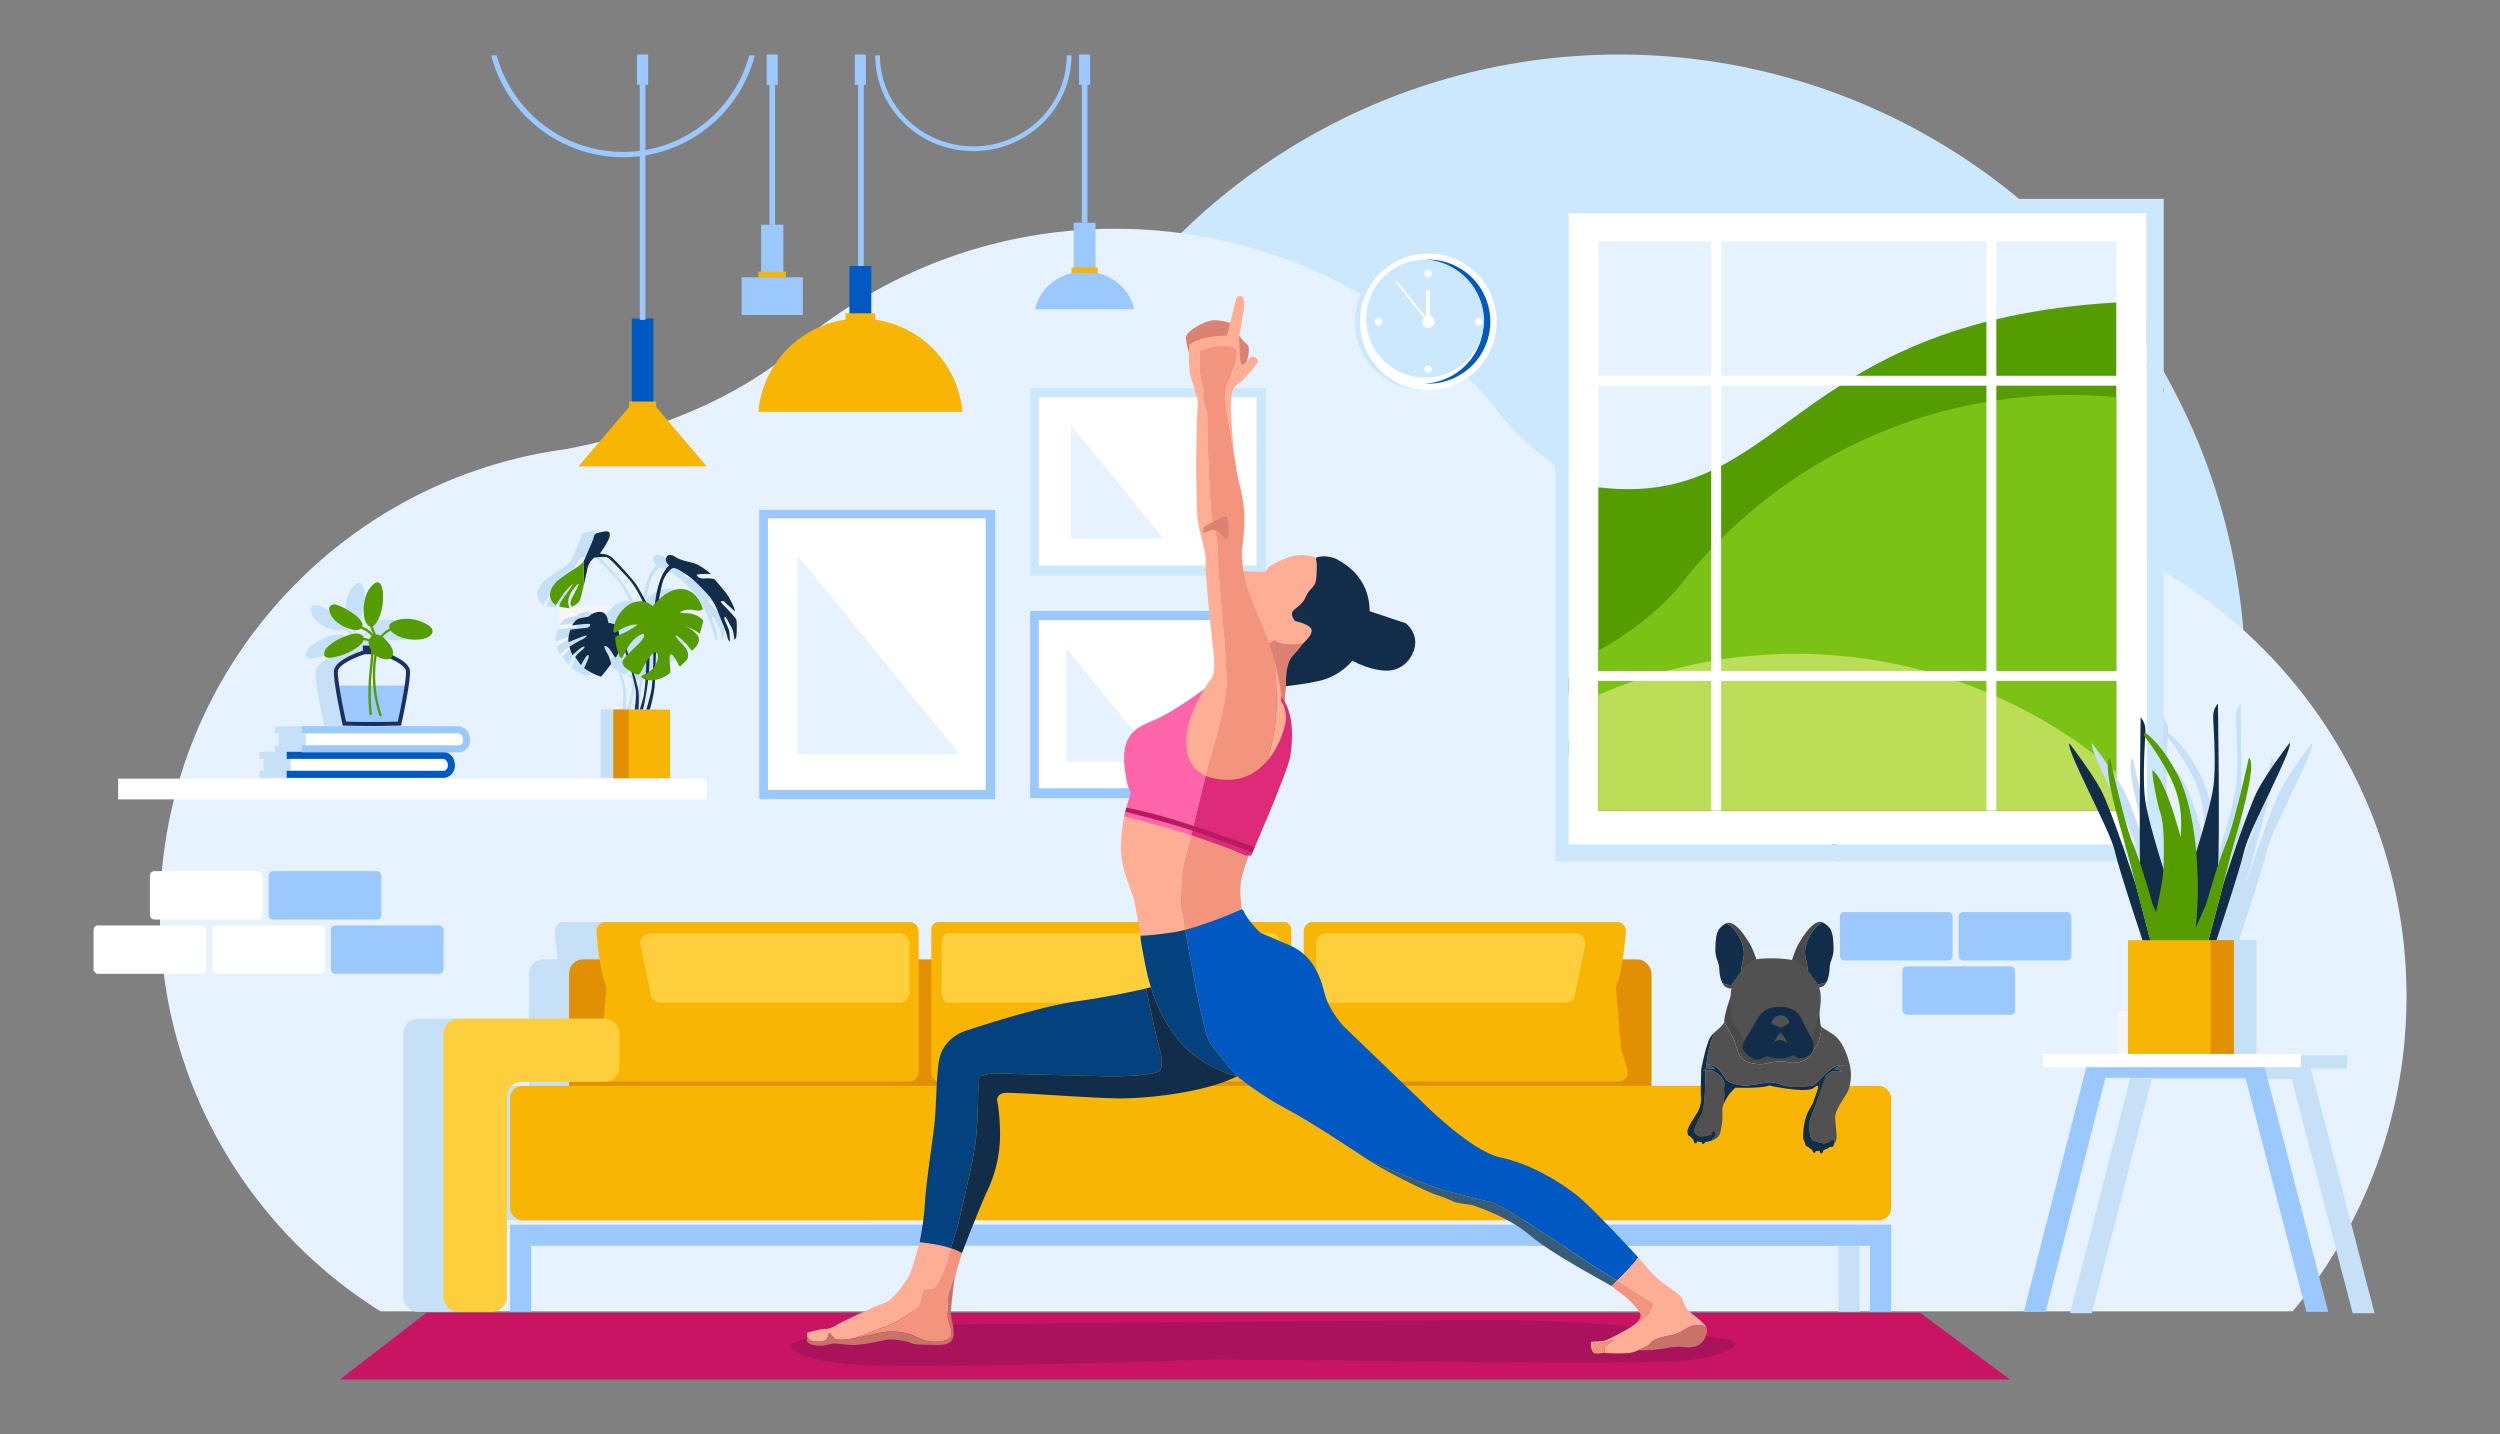 <svg id="Ñëîé_1" data-name="Ñëîé 1" xmlns="http://www.w3.org/2000/svg" width="3546" height="2034" viewBox="0 0 3546 2034">
  <rect x="0" y="0" width="3546" height="2034" fill="#808080" stroke="none"/>
  <defs>
    <style>
      .cls-1 {
        fill: #cce8fe;
      }

      .cls-2 {
        fill: #e6f2ff;
      }

      .cls-3 {
        fill: #34302f;
      }

      .cls-4 {
        fill: #667824;
      }

      .cls-5 {
        fill: #634e42;
      }

      .cls-6 {
        fill: #c6e1f7;
      }

      .cls-7 {
        fill: #fff;
      }

      .cls-8 {
        fill: #559c00;
      }

      .cls-9 {
        fill: #7bc116;
      }

      .cls-10 {
        fill: #bcdd57;
      }

      .cls-11 {
        fill: #9ac8ff;
      }

      .cls-12 {
        fill: #f8b504;
      }

      .cls-13 {
        fill: #0059c3;
      }

      .cls-14 {
        fill: #f6f6f6;
      }

      .cls-15 {
        fill: #e19003;
      }

      .cls-16 {
        fill: #fdcf3d;
      }

      .cls-17 {
        fill: #dadada;
      }

      .cls-18 {
        fill: #d99047;
      }

      .cls-19 {
        fill: #1c2f62;
      }

      .cls-20 {
        fill: #112d49;
      }

      .cls-21 {
        fill: #494949;
      }

      .cls-22 {
        fill: #515151;
      }

      .cls-23 {
        fill: #c91464;
      }

      .cls-24 {
        fill: #aa135b;
      }

      .cls-25 {
        fill: #dd8172;
      }

      .cls-26 {
        fill: #ffae96;
      }

      .cls-27 {
        fill: #ff65ab;
      }

      .cls-28 {
        fill: #f2947e;
      }

      .cls-29 {
        fill: #dd2b79;
      }

      .cls-30 {
        fill: #b71a5f;
      }

      .cls-31 {
        fill: #c97269;
      }

      .cls-32 {
        fill: #04427f;
      }

      .cls-33 {
        fill: #385c77;
      }
    </style>
  </defs>
  <circle class="cls-1" cx="2296.46" cy="965.77" r="888.44"/>
  <path class="cls-2" d="M2979.72,302.08H2229.17v1219a728.21,728.21,0,0,0,253.65,45.3c212.88,0,404.46-91.16,537.86-236.55V343.34Q3001,321.92,2979.72,302.08Z"/>
  <path class="cls-2" d="M3001.71,775.74v374H2257.23V691.16c-77.44-40.23-118-89.48-123.46-96.37-127.89-164.46-327.63-270.28-552.1-270.28-186.11,0-355.23,72.75-480.49,191.34a.1.1,0,0,1,0,0c-107.23,78.49-240,110.36-299.4,121.36q-15.79,2.13-31.37,5h0c-309.25,57-543.55,328-543.55,653.71,0,237.94,125,446.68,312.93,564.12h2712a696.17,696.17,0,0,0,161.59-447C3413.29,1129.5,3244.4,885.36,3001.71,775.74Z"/>
  <path class="cls-3" d="M2221.67,985.63l-11.5-9s.5-16.25,8.75-16.25,10.25,5,10.25,5v12.5Z"/>
  <path class="cls-4" d="M3059,442.72c-4.9-1.82-8.33,1.53-10.8,5.33a136.67,136.67,0,0,0-7.36,12.82,150,150,0,0,0-11,28.82c-1.13,4.21,3.71,8,7.29,6.14a4.21,4.21,0,0,0,4.16-1.67,134.19,134.19,0,0,0,16.51-24.88C3061.24,462.53,3070.4,446.94,3059,442.72Z"/>
  <path class="cls-4" d="M3030.82,458.7q.29-1.79.48-3.6c.49-4.61-5.91-6.64-8.85-3.66a48.5,48.5,0,0,0-4.13,4.78,18.15,18.15,0,0,0-3.65,5.55,40,40,0,0,0-4.74,13.43c-.7,4.55,1.8,9.36,6.93,9.36,4.54,0,8-3.83,10.36-7.28C3030,473.25,3033,464.3,3030.82,458.7Z"/>
  <path class="cls-4" d="M3042.38,550c-.92-2.92-3.52-4-6.38-3.62a8,8,0,0,0-4.42,2.45,8.54,8.54,0,0,0-2.09,4.19,7.34,7.34,0,0,0,.39,7.43c1.18,1.71,3.67,3.29,5.86,2.39a10.74,10.74,0,0,0,5.86-5A10.4,10.4,0,0,0,3042.38,550Z"/>
  <path class="cls-4" d="M3043.77,514.48A9.14,9.14,0,0,0,3033,510a9.46,9.46,0,0,0-6.72,11.45,9.92,9.92,0,0,0,12,6.73,5.32,5.32,0,0,0,1.58-.79,9,9,0,0,0,1.94-1.3A9.83,9.83,0,0,0,3043.77,514.48Z"/>
  <path class="cls-4" d="M3069.28,552.15a6.5,6.5,0,0,0-1.9-3.28,6.13,6.13,0,0,0-3.89-1.65,7.14,7.14,0,0,0-3.25.9,7.89,7.89,0,0,0-3,2.81,6.2,6.2,0,0,0-.34,6.29,6.88,6.88,0,0,0,3.92,3.14,6.35,6.35,0,0,0,2.08.3,5.69,5.69,0,0,0,2-.36,6.22,6.22,0,0,0,1.16-.46,6.29,6.29,0,0,0,2.85-3.27A7,7,0,0,0,3069.28,552.15Z"/>
  <path class="cls-4" d="M2252.89,1064.16a50.1,50.1,0,0,0-3.92-10.43c-1.44-2.87-3.13-6.24-6.58-7a4.73,4.73,0,0,0-4.93,2.11c-1.08,1.71-.71,3.85-.47,5.73a51.91,51.91,0,0,0,7.45,21,3.5,3.5,0,0,0,5,1.08,4.53,4.53,0,0,0,3.75-2.27C2255,1071.53,2253.64,1067.19,2252.89,1064.16Z"/>
  <path class="cls-4" d="M2239.88,1080.89a47.5,47.5,0,0,0-13.09-28.05c-1.75-1.8-5.52-1.12-6,1.58-.91,5.21.63,9.87,3.13,14.42,2.6,4.73,5.53,9.29,8.31,13.91a3.3,3.3,0,0,0,3.45,1.67,4.07,4.07,0,0,0,.61,0C2238.07,1084.47,2240.1,1082.82,2239.88,1080.89Z"/>
  <path class="cls-4" d="M2440.52,1127.85a3.66,3.66,0,0,0-3-2.57,3.58,3.58,0,0,0-3.48,1.58,8,8,0,0,0-3.53,4.35,5.48,5.48,0,0,0-.11,2.28,3.64,3.64,0,0,0,1.33,4.8,3.7,3.7,0,0,0,3.7,0,5.3,5.3,0,0,0,4.75-3A9.1,9.1,0,0,0,2440.52,1127.85Z"/>
  <path class="cls-5" d="M2609.68,1218.86c-.16-.67-.31-1.34-.46-2a2.34,2.34,0,0,0,0-.53,158.26,158.26,0,0,0-11.34-43.28c-.83-2-4.37-2.06-4.15.56a145,145,0,0,0,12.09,46.89C2606.83,1222.76,2610.18,1221.09,2609.68,1218.86Z"/>
  <polygon class="cls-6" points="2607.68 1737.1 2158.79 1737.1 2158.79 1767.02 2607.68 1767.02 2607.68 1860.5 2637.6 1860.5 2637.6 1767.02 2637.6 1737.1 2607.68 1737.1"/>
  <path class="cls-1" d="M2206.16,282.09v939.62H3069V282.09ZM3045,1197.71H2225.16V302.08H3045Z"/>
  <path class="cls-7" d="M2225.16,302.08v895.63H3045V302.08Zm776.55,847.63H2267.16V342.09h734.55Z"/>
  <path class="cls-8" d="M3001.71,429v720.67H2267.16V691.16C2531,723.22,2534,456.4,3001.71,429Z"/>
  <path class="cls-9" d="M3001.71,563.37v586.34H2267.16V922.66c72.33-39.38,110.33-85.52,115.59-92.17,127.89-164.46,327.63-270.28,552.1-270.28Q2968.68,560.21,3001.71,563.37Z"/>
  <path class="cls-10" d="M3001.71,1095.24v54.47H2267.16V985.77a699.73,699.73,0,0,1,734.55,109.47Z"/>
  <rect class="cls-7" x="2628.07" y="170.75" width="14.06" height="738.54" transform="translate(2095.07 3175.12) rotate(-90)"/>
  <rect class="cls-11" x="1079.61" y="318.77" width="31.5" height="70.5"/>
  <rect class="cls-12" x="1075.79" y="385.11" width="39.13" height="8.17"/>
  <rect class="cls-11" x="1051.98" y="393.27" width="86.75" height="53.5"/>
  <path class="cls-11" d="M1608.63,438.61c-6.34-30.47-35.35-53.5-70.21-53.5s-63.87,23-70.2,53.5Z"/>
  <rect class="cls-11" x="1522.92" y="315.94" width="31" height="68.33"/>
  <rect class="cls-13" x="1204.85" y="377.27" width="31" height="72.5"/>
  <path class="cls-12" d="M1365.12,584.11a145.35,145.35,0,0,0-289.53,0Z"/>
  <rect class="cls-13" x="896.15" y="451.77" width="30.67" height="121.33"/>
  <rect class="cls-12" x="892.3" y="569.56" width="38.38" height="7.63"/>
  <polygon class="cls-12" points="930.61 577.19 913.23 577.19 909.73 577.19 892.36 577.19 820.48 661.44 1002.48 661.44 930.61 577.19"/>
  <rect class="cls-12" x="1199.35" y="444.39" width="42" height="9.38"/>
  <rect class="cls-11" x="1087.48" y="77.36" width="15.75" height="43.08"/>
  <rect class="cls-11" x="1212.48" y="77.36" width="15.75" height="43.08"/>
  <rect class="cls-11" x="1530.55" y="77.36" width="15.75" height="43.08"/>
  <rect class="cls-11" x="903.61" y="77.36" width="15.75" height="43.08"/>
  <rect class="cls-11" x="907.48" y="120.43" width="8" height="333.34"/>
  <rect class="cls-11" x="1091.36" y="115.38" width="8" height="203.39"/>
  <rect class="cls-11" x="1217.14" y="115.38" width="8" height="261.89"/>
  <rect class="cls-11" x="1534.42" y="115.38" width="8" height="200.56"/>
  <path class="cls-11" d="M1513.06,78.44h0c0,71.22-59.43,129.16-132.47,129.16s-132.46-57.94-132.46-129.16h-6.78c0,74.95,62.47,135.93,139.24,135.93s139.24-61,139.24-135.93h-6.77Z"/>
  <path class="cls-11" d="M1062.77,78.44c-21.38,78.86-93.57,137-179.1,137S726,157.3,704.57,78.44H696.7a191.84,191.84,0,0,0,50.43,88,193.09,193.09,0,0,0,273.08,0,191.94,191.94,0,0,0,50.44-88Z"/>
  <rect class="cls-12" x="1519.83" y="379.39" width="37.19" height="7.79"/>
  <rect class="cls-11" x="469.37" y="1312.65" width="159.83" height="68.61" rx="6.08"/>
  <rect class="cls-14" x="793.43" y="859.85" width="159.83" height="68.61" rx="6.08"/>
  <rect class="cls-7" x="212.63" y="1235.65" width="159.83" height="68.61" rx="6.08"/>
  <rect class="cls-11" x="381.12" y="1235.65" width="159.83" height="68.61" rx="6.08"/>
  <rect class="cls-7" x="132.71" y="1312.65" width="159.83" height="68.61" rx="6.08"/>
  <rect class="cls-7" x="301.21" y="1312.65" width="159.83" height="68.61" rx="6.08"/>
  <rect class="cls-11" x="1076.91" y="723.22" width="334.6" height="410.2"/>
  <rect class="cls-7" x="1089.23" y="735.22" width="308.9" height="385.16"/>
  <polygon class="cls-2" points="1359.08 1067.33 1359.08 1069.24 1131.08 1069.24 1131.08 787.82 1359.08 1067.33"/>
  <rect class="cls-1" x="1461.11" y="550.72" width="334.6" height="265.6"/>
  <rect class="cls-7" x="1473.43" y="563.71" width="308.9" height="238.44" transform="translate(3255.76 1365.86) rotate(180)"/>
  <polygon class="cls-2" points="1519.08 764.02 1519.08 603.01 1650.42 764.02 1519.08 764.02"/>
  <rect class="cls-11" x="1461.11" y="866.59" width="334.6" height="265.6"/>
  <rect class="cls-7" x="1473.43" y="879.58" width="308.9" height="238.44"/>
  <polygon class="cls-2" points="1512.47 1079.91 1512.47 919.78 1643.08 1079.91 1512.47 1079.91"/>
  <rect class="cls-14" x="3004.43" y="1433.66" width="159.83" height="68.61" rx="6.08"/>
  <rect class="cls-11" x="2609.73" y="1293.71" width="159.83" height="68.61" rx="6.08"/>
  <rect class="cls-11" x="2778.22" y="1293.71" width="159.83" height="68.61" rx="6.08"/>
  <rect class="cls-11" x="2698.31" y="1370.71" width="159.83" height="68.61" rx="6.08"/>
  <polygon class="cls-6" points="3277.68 1515.65 3329.2 1515.65 3329.2 1496.78 2963.17 1496.78 2963.17 1515.65 3024.85 1515.65 2936.22 1862.68 2967.18 1862.68 3051.98 1530.65 3250.54 1530.65 3337.05 1862.68 3368.06 1862.68 3277.68 1515.65"/>
  <path class="cls-6" d="M821.16,1466.06a21.24,21.24,0,0,0-21.25-21.24H593.11a21.24,21.24,0,0,0-21.24,21.24V1839.5a21.24,21.24,0,0,0,21.24,21.24h47.26a21.24,21.24,0,0,0,21.24-21.24V1555.81a21.25,21.25,0,0,1,21.25-21.25h117a21.24,21.24,0,0,0,21.25-21.24Z"/>
  <polygon class="cls-11" points="2901.56 1860.74 2986.36 1528.71 3184.92 1528.71 3271.43 1860.74 3302.44 1860.74 3208.16 1498.71 2963.06 1498.71 2870.6 1860.74 2901.56 1860.74"/>
  <rect class="cls-7" x="2897.55" y="1494.84" width="366.04" height="18.87"/>
  <path class="cls-6" d="M674.42,1540.18h76V1380.85a20.24,20.24,0,0,1,20.18-20.18h20.7c-2.17-14.05-3.62-28.34-4.5-38.52-.66-7.74,5-14.42,12.22-14.42h432.58c6.78,0,12.27,5.92,12.27,13.22v199.77c0,7.3-5.49,13.22-12.27,13.22h-203v6.24h198a17.17,17.17,0,0,1,17.12,17.12v156.45a17.17,17.17,0,0,1-17.12,17.12H674.42a17.17,17.17,0,0,1-17.12-17.12V1557.3A17.17,17.17,0,0,1,674.42,1540.18Z"/>
  <rect class="cls-15" x="807.06" y="1360.67" width="1535.5" height="347.14" rx="20.18"/>
  <path class="cls-12" d="M846,1322.8c1.75,20.23,5.71,55.75,13,74.32a14.53,14.53,0,0,1,.9,6.51l-7.23,83.22a14.6,14.6,0,0,1-.6,3.08l-8,25.86c-2.76,8.93,3.41,18.15,12.14,18.15h434c7.07,0,12.8-6.17,12.8-13.79V1321.52c0-7.62-5.73-13.79-12.8-13.79H858.75C851.21,1307.73,845.3,1314.71,846,1322.8Z"/>
  <path class="cls-12" d="M2306.18,1322.15c-1.73,20.12-5.7,56.24-13.08,75a14.31,14.31,0,0,0-.89,6.46l7.23,83.31a13.88,13.88,0,0,0,.58,2.95l8.25,26.68c2.65,8.56-3.27,17.4-11.64,17.4H1861.38c-6.78,0-12.27-5.92-12.27-13.22V1321c0-7.3,5.49-13.22,12.27-13.22H2294C2301.18,1307.73,2306.84,1314.41,2306.18,1322.15Z"/>
  <rect class="cls-12" x="1320.97" y="1307.73" width="510.61" height="226.22" rx="10"/>
  <polygon class="cls-11" points="2652.43 1737.1 753.43 1737.1 723.52 1737.1 723.52 1767.02 723.52 1860.5 753.43 1860.5 753.43 1767.02 2652.43 1767.02 2652.43 1860.5 2682.35 1860.5 2682.35 1767.02 2682.35 1737.1 2652.43 1737.1"/>
  <rect class="cls-12" x="723.52" y="1540.18" width="1958.83" height="190.7" rx="17.12"/>
  <path class="cls-16" d="M878.49,1466.06a21.24,21.24,0,0,0-21.24-21.24H650.45a21.24,21.24,0,0,0-21.25,21.24V1839.5a21.24,21.24,0,0,0,21.25,21.24H697.7A21.24,21.24,0,0,0,719,1839.5V1555.81a21.24,21.24,0,0,1,21.24-21.25H857.25a21.24,21.24,0,0,0,21.24-21.24Z"/>
  <path class="cls-16" d="M1275.45,1422.31H937a14.54,14.54,0,0,1-14.55-14.54l-14.54-69.44a14.54,14.54,0,0,1,14.54-14.54h353a14.54,14.54,0,0,1,14.55,14.54v69.44A14.54,14.54,0,0,1,1275.45,1422.31Z"/>
  <rect class="cls-16" x="1335.42" y="1323.79" width="479.98" height="98.52" rx="11.67"/>
  <path class="cls-16" d="M1881.47,1422.31h338.42a14.54,14.54,0,0,0,14.55-14.54l14.54-69.44a14.54,14.54,0,0,0-14.54-14.54h-353a14.54,14.54,0,0,0-14.55,14.54v69.44A14.54,14.54,0,0,0,1881.47,1422.31Z"/>
  <path class="cls-6" d="M613.77,1030.25l-.46-.09H389.68v10h5.63v17h-5.63v9.18H368.19v10h5.63v17h-5.63v10H591.58l.24,0c5.19-.5,15-4.89,15-18,0-10.87-6.89-16.23-12-18.18h18.3l.23,0c5.19-.5,15-4.89,15-18C628.31,1036.4,618.8,1031.21,613.77,1030.25Z"/>
  <path class="cls-17" d="M1865.7,1487.51c-.38,7.3-1.15,12-1.15,12Z"/>
  <path class="cls-18" d="M3076,1326.5a26.85,26.85,0,0,1,3.12,5.19,43.8,43.8,0,0,0-3.83-6C3075.54,1326,3075.78,1326.22,3076,1326.5Z"/>
  <path class="cls-7" d="M3074.08,1324.34v0a11.76,11.76,0,0,1,1.18,1.29C3074.87,1325.18,3074.49,1324.76,3074.08,1324.34Z"/>
  <rect class="cls-7" x="2427.2" y="342.07" width="14.06" height="807.62"/>
  <rect class="cls-7" x="2817.53" y="342.07" width="14.06" height="807.62"/>
  <rect class="cls-7" x="2628.07" y="589.47" width="14.06" height="738.54" transform="translate(1676.36 3593.84) rotate(-90)"/>
  <path class="cls-6" d="M3031.47,1206.38c5.12,22.67,28.55,94.12,39.54,127.23H3050.4v161.17h150.25V1333.61h-24.84c10.9-32.84,34.59-105,39.74-127.84,6.74-29.85,68.87-141.58,64.29-152.17,0,0-30.58,39.49-45,66.45s-49.14,133.88-49.14,133.88h0c3.6-13.81,6.73-26,8.68-33.75,7.71-30.79,41.53-136.74,27.51-145.4,0,0-19.8,91.48-32.32,121.39-3.66,8.74-7.58,19.73-11.3,30.9,2.54-43.37-.2-229.11-.2-229.11a27.26,27.26,0,0,0-6.74,18.3c0,11.56,4.81,69.35,0,101.13-3.59,23.65-17.3,69.24-24.08,91-3.86-43.19-13-86.35-29.74-115.8-11.1-19.5-23.16-38-40.52-51.77a2.65,2.65,0,0,0-1.93-.61c.08-1.9.12-3.45.12-4.56a27.29,27.29,0,0,0-6.74-18.3s-2.09,141.72-.93,206.49c-3.33-9.84-6.78-19.35-10-27.09-12.52-29.92-32.32-121.4-32.32-121.4-14,8.67,19.8,114.62,27.51,145.41,1.94,7.78,5.08,19.94,8.68,33.75h0s-34.69-106.91-49.14-133.88-45-66.46-45-66.46C2962.6,1064.8,3024.73,1176.52,3031.47,1206.38Zm94.44-40.47c.07,7.22-.27,14.41-.85,21.58-.2-.79-20.51-80.94-39.52-94.86-2.12-1.56,4,39.36,10.76,59.88s4.81,59.24,4.81,73.59c0,2.08-.1,4.4-.28,6.82-5.94-18.85-21.78-70.41-25.67-96.09-4-26.13-1.41-69.82-.38-91a338.94,338.94,0,0,1,34.82,54.78C3120,1121.29,3125.69,1142.74,3125.91,1165.91Z"/>
  <path class="cls-6" d="M581.31,887.68c-13.08-8.12-30.35-11.77-45.16-6.66-4,1.37-10.94,4-10,9.5a7.11,7.11,0,0,0,.65,2c-5.07,2.06-9.17,6-13.11,10.08a14.89,14.89,0,0,0-5.56-1.65,8.47,8.47,0,0,0-1.12,0c-1.43-3.9-3.35-7.66-4.74-11.61a9.61,9.61,0,0,0,3.95-3.09C515.08,875,518.14,855.88,517,842c-.35-4.35-1.56-12.51-6-14.75a3.92,3.92,0,0,0-4.19.45,1.8,1.8,0,0,0-1.37.38c-12.49,9.81-16.35,26-15.64,41.24.28,6.12,1.35,13.92,6,18.43a6.74,6.74,0,0,0,3,1.77c1.3,3.83,3.18,7.48,4.63,11.24a41.82,41.82,0,0,0-4.87-4.72,42.61,42.61,0,0,0-6.07-4.16c-1.36-.77-3.17-1.36-4.77-2.11a7,7,0,0,0-.27-5.3c-2.44-5.6-8.44-10.23-13.24-13.72A95.21,95.21,0,0,0,454.46,860c-3.81-1.58-9-3.07-12.14.65a5.81,5.81,0,0,0-1,1.61,1.54,1.54,0,0,0-.61,1.31c.15,13.08,12.87,22.88,24,27.48,5.2,2.15,13,4.94,18.59,2.85a8.37,8.37,0,0,0,2.31-1.31c2.79,1.56,6,2.59,8.64,4.43a38,38,0,0,1,6.92,6.35,9.25,9.25,0,0,0-3.64,4.39,16.49,16.49,0,0,0-7.69-1.88c-.55-3-3.33-5.27-6.66-5.9-7-1.33-15.92,2-22.3,4.6a72.28,72.28,0,0,0-20,12.14c-3.19,2.73-7.18,6.35-6.74,10.5a4.49,4.49,0,0,0,.86,4.81c3.62,4.05,13.22,1,17.63,0a74.88,74.88,0,0,0,23-9.45c5-3.1,11.8-7.46,13.88-13.29a13.91,13.91,0,0,1,7.33,1.79,16.59,16.59,0,0,0,.84,5.59l0,0h-9.14v7.08c-7.13,2.38-39.14,13.81-40.91,28-1.76,14,11.48,73.66,12,76.19l.48,2.18,2.23.06c.26,0,26.35.7,39.08.52,1.43,0,3,0,4.74,0,13.57,0,34.18-.55,34.41-.55l2.22-.06.49-2.18c.56-2.53,13.8-62.15,12-76.19-1.08-8.63-13.31-16.23-24.35-21.41a11.07,11.07,0,0,0,.42-2.15c.64-6-3.13-11.4-6.77-15.79a47.74,47.74,0,0,0-8-8.1c3.45-3.63,7.13-7.07,11.61-8.8a1.63,1.63,0,0,0,.51.89c10.76,10.06,26.75,13.15,41.07,11.49,5.63-.65,13.87-2.61,16.79-8.23C589.23,894.59,585.54,890.31,581.31,887.68Z"/>
  <circle class="cls-1" cx="2018.89" cy="456.4" r="96.93" transform="translate(268.6 1561.25) rotate(-45)"/>
  <circle class="cls-7" cx="2025.89" cy="456.4" r="96.93"/>
  <path class="cls-13" d="M2113.86,456.16a88,88,0,0,1-88,88c-1.47,0-2.94,0-4.4-.11a88,88,0,0,0,0-175.71c1.46-.07,2.93-.11,4.4-.11A88,88,0,0,1,2113.86,456.16Z"/>
  <path class="cls-1" d="M2105.05,456.16a83.67,83.67,0,1,1-83.56-87.85A88,88,0,0,1,2105.05,456.16Z"/>
  <path class="cls-7" d="M2031.18,388a5.29,5.29,0,1,1-5.29-5.29A5.28,5.28,0,0,1,2031.18,388Z"/>
  <circle class="cls-7" cx="2025.89" cy="456.4" r="8.81"/>
  <path class="cls-7" d="M1960.51,456.4a5.29,5.29,0,1,1-5.29-5.29A5.28,5.28,0,0,1,1960.51,456.4Z"/>
  <path class="cls-7" d="M2102.51,456.17a5.29,5.29,0,1,1-5.29-5.29A5.28,5.28,0,0,1,2102.51,456.17Z"/>
  <path class="cls-7" d="M2031.18,523.61a5.29,5.29,0,1,1-5.29-5.28A5.29,5.29,0,0,1,2031.18,523.61Z"/>
  <rect class="cls-7" x="2022.89" y="411.81" width="5.29" height="39.3"/>
  <rect class="cls-7" x="2002.45" y="391.06" width="2.64" height="74.92" transform="translate(170.64 1344.14) rotate(-38.61)"/>
  <path class="cls-2" d="M576.87,972.57H478.21c-1.39-9.39-2.21-17.43-1.7-21.42,1.71-13.71,40-26,40-26h22.1s38.27,12.28,40,26C579.07,955.14,578.26,963.18,576.87,972.57Z"/>
  <path class="cls-11" d="M576.87,972.57c-3.4,22.89-10.29,53.8-10.29,53.8s-26.15.71-39,.53c-12.89.18-39-.53-39-.53s-6.89-30.91-10.29-53.8Z"/>
  <path class="cls-19" d="M581.41,950.8c-1.89-15.08-37.85-27-41.95-28.36l-.42-.13H527.76l-4-6.61h-9.13v7.08c-7.13,2.38-39.14,13.81-40.92,28-1.75,14,11.48,73.66,12,76.19l.49,2.18,2.23.06c.26,0,26.35.7,39.07.52,1.43,0,3,0,4.74,0,13.58,0,34.18-.55,34.41-.55l2.23-.06.49-2.18C569.93,1024.46,583.16,964.84,581.41,950.8Zm-17.14,72.77c-6.6.17-26.21.62-36.77.47-10.5.15-30.1-.3-36.69-.47-4.78-21.73-12.73-62-11.47-72.06,1.07-8.58,23.45-18.88,37.6-23.49h21.2c14.15,4.61,36.53,14.91,37.6,23.49C577,961.61,569.05,1001.84,564.27,1023.57Z"/>
  <path class="cls-8" d="M607.39,886.68c-13.08-8.12-30.35-11.77-45.16-6.66-4,1.37-11,4-10,9.5a7.46,7.46,0,0,0,.65,2c-5.07,2.06-9.17,6-13.1,10.08a14.94,14.94,0,0,0-5.56-1.65,8.62,8.62,0,0,0-1.13,0c-1.42-3.9-3.35-7.66-4.73-11.61a9.58,9.58,0,0,0,3.94-3.09c8.87-11.2,11.93-30.29,10.82-44.19-.34-4.35-1.55-12.51-6-14.75a3.94,3.94,0,0,0-4.2.45,1.78,1.78,0,0,0-1.36.38c-12.49,9.81-16.35,26-15.65,41.24.29,6.12,1.36,13.92,6,18.43a6.8,6.8,0,0,0,3,1.77c1.3,3.83,3.19,7.48,4.64,11.24A42.63,42.63,0,0,0,524.6,895a42.15,42.15,0,0,0-6.08-4.16c-1.36-.77-3.17-1.36-4.77-2.11a7,7,0,0,0-.26-5.3c-2.45-5.6-8.44-10.23-13.24-13.72A95.29,95.29,0,0,0,480.53,859c-3.8-1.58-9-3.07-12.14.65a6.06,6.06,0,0,0-1,1.61,1.55,1.55,0,0,0-.6,1.31c.15,13.08,12.86,22.88,23.95,27.48,5.21,2.15,13,4.94,18.6,2.85a8.37,8.37,0,0,0,2.31-1.31c2.78,1.56,6,2.59,8.63,4.43a37.66,37.66,0,0,1,6.92,6.35,9.31,9.31,0,0,0-3.64,4.39,16.61,16.61,0,0,0-7.69-1.88c-.55-3-3.33-5.27-6.66-5.9-7-1.33-15.91,2-22.29,4.6a72.48,72.48,0,0,0-20.05,12.14c-3.19,2.73-7.18,6.35-6.73,10.5a4.47,4.47,0,0,0,.85,4.81c3.62,4.05,13.23,1,17.64,0a75.08,75.08,0,0,0,23-9.45c5-3.1,11.79-7.46,13.87-13.29a13.89,13.89,0,0,1,7.33,1.79c-.16,3.77,1.41,8,3.62,11.7-.22,14.42-2.49,28.7-3.41,43.09a288.45,288.45,0,0,0,1,47.93c.22,2.17,3.65,2.19,3.43,0a289.54,289.54,0,0,1-1-47.93c.83-12.85,2.73-25.62,3.29-38.48.47.55.94,1.06,1.41,1.55a184.53,184.53,0,0,0,6.72,86.71,1.72,1.72,0,0,0,3.36-.45l0-1.13a1.51,1.51,0,0,0-.73-1.4,180.92,180.92,0,0,1-6.34-81.18c7.42,5,21.94,8.6,23.21-3.31.64-6-3.13-11.4-6.77-15.79a48.11,48.11,0,0,0-8-8.1c3.45-3.63,7.12-7.07,11.61-8.8a1.52,1.52,0,0,0,.51.89c10.75,10.06,26.75,13.15,41.07,11.49,5.62-.65,13.86-2.61,16.79-8.23C615.31,893.59,611.62,889.31,607.39,886.68Z"/>
  <rect class="cls-7" x="167.57" y="1104.38" width="834.91" height="29.43"/>
  <path class="cls-6" d="M1026.13,877.55c-1.66-3.09-19.33-21.57-21-23.24s2-4,4.93-1,14.43,13.3,14.43,13.3c0-3.71-4.67-13.3-8.67-20.3s-20.67-25.66-20.67-25.66-8.33-1.34-14.33-.67-9-2.33-10.33-4.67,19.78-1.66,19.78-1.66-13.78-13-26.12-16-18-4.34-24.33-8.34-11-3.66-13,1.67,4.33,10.33,4.33,10.33c-13.86,13.1-18.63,41.22-20.09,54.21-1.16,1.23-2.3,2.47-3.42,3.7a22.71,22.71,0,0,0-9.08-5.59c-3.85-7.6-11-20.66-14.4-25.65-4.34-6.33-27.34-31.66-34-37.66s-17.34-5.41-17.34-5.41,12.67-17.26,14-24.93-3.33-8-14-5.33-6.66,4-10.66,13c-3.16,7.11-7.15,16.92-10,23.3-.75,1.68-1.42,3.13-2,4.21,0,0,0,0,0,0-2.67,5.22-16.67,13.12-27.67,20.78s-17.67,13.34-20,24.34,8,17.66,8,17.66,4.67-7,8.33-13,16.34-19.33,15.67-17-6,10-10.67,16-10.66,15.34-7.33,16.16,13.33,2.18,13.33,2.18l-1.34-5c-1.35-5,0-9.67,2.79-15.67s10.89-15,11.55-14-4.33,10.33-9.33,19.67,0,12.82,0,12.82,8.67-4.16,11-9.16c1.22-2.62,3.63-12.64,5.92-22.85,2.09-9.28,4.09-18.73,5-22.88,1.9-8.73,9.61-14.93,9.61-14.93s11.81-1.34,16.81-.67,17,15,30.34,29c9.39,9.86,17.58,25.5,21.6,33.9a30.4,30.4,0,0,0-20,4.8A50,50,0,0,0,853.61,885c-3.83-1.22-8.91-2.31-8.91-2.31s-.23-10.34-6.57-14-18,1.35-19.33,4-13,2.47-17.33,4.89-8,9.1-8,9.1S818.36,883,819.08,885s-1.28,4.67-5.28,5-22.67,2.67-22.67,2.67-3.69,9.33-2.68,17.66c0,0,22-9.33,25-9.33s-5.67,6.12-6.67,6.06-17,9.61-17,9.61,2,8.66,4.33,12c0,0,12.18-12,16.26-12s-7.59,9-7.59,9l-5,5.66L806.13,943s7.71-15.33,10.36-14.33-3.69,13.33-4,14.33a41.18,41.18,0,0,1-2.08,4s12,8.89,24.21,12.28c0,0,9.53-11.28,14.2-18a41.64,41.64,0,0,0-4.1-12.66c-3.23-6-8.23-14.34-3.23-12.67s10.72,12.67,10.72,12.67l3.22,4,3.69-6.8c.72,1.95,1.52,3.88,2.42,5.79a2,2,0,0,0,3.45,0c1.28-2.54,2.56-5.1,3.91-7.63l1.87,5.62c-1.48,1.67-2.92,3.36-4.25,5.11-5.24,6.86,3.88,13.69,11.29,17.83,2.64,9.72,6.1,23.48,6.23,29.44.23,9.69-1.55,24-1.55,24H852.19v97.26h80.28V1006H903.8s5.33-19,6.67-31.67c.2-1.95.43-5.66.65-10.54,7.52-1.28,15-4.65,19.46-8.41,1.66-1.41,2.47-2.49,2.37-4.75-.2-4.56-1.21-9-1.11-13.6,0-1.54-.23-7.84.82-8.78,2.27-2,4.45,1.69,5.44,3.07A76.53,76.53,0,0,1,945,943.38c.71,1.51,2.65,1.08,3.46,0,2.7-3.59,7-5.68,8.69-10a14.71,14.71,0,0,0-.49-10.87c-3.62-8.74-13.45-13.19-16.76-21.9,4.38,1,8.44,5.35,11.44,8.17a85.57,85.57,0,0,1,10.44,11.9,2,2,0,0,0,3.14.4c6.58-5.8,12.09-13.67,5.49-21.69a39.87,39.87,0,0,0-12.19-9.54,40.83,40.83,0,0,0-6.63-2.4A56.68,56.68,0,0,1,971,895.8a41.27,41.27,0,0,0,3.79,2.48c1.47-5.91,3.48-11.68,4.5-17.65l-.09-1.2a26.57,26.57,0,0,0-6.67-5.7,32.3,32.3,0,0,0-12.42-4.13c-4.57-.59-9.3-.11-13.64-1.58,4.94-3.8,11.29-4.28,17.55-3.5,4.84.6,9.2,2.07,13.83-.06a2,2,0,0,0,.92-2.26c-5-14.13-14.43-27.4-30.88-27.27-12.46.1-22.51,6.77-31.22,15,1.69-9.42,3.75-19.46,5.12-24.24,2.67-9.34,9.33-17.34,13.33-19.92s12,3.25,22.34,9.92,28.66,26.66,32.78,32.17A89.13,89.13,0,0,1,1000.8,868c1.67,5,11.33,26.67,12.78,34s3.72,7,3.72,7,.17-10.71-1.5-16.37S1007.47,876,1010,875s4.76,6.67,9.09,13.52,4.34,18.54,4.34,18.54a12.91,12.91,0,0,0,2.66-3.21C1027.13,902,1027.8,880.65,1026.13,877.55ZM908.84,926c0,1.61,0,3,0,4,0,4.48-.14,10.78-.4,17.45a32.15,32.15,0,0,1-5.87,5.09c.54-7,.83-14,.69-20.85.31-.39.6-.78.92-1.16A27.67,27.67,0,0,1,908.84,926Zm-48.43-25.75c-.32-1.86-.74-4.16-1.15-6.33A62.87,62.87,0,0,1,871,888.24c4.39-1.56,10.49-3.82,15.41-2.71A123.46,123.46,0,0,1,860.41,900.23Zm10.51,20.1a68.85,68.85,0,0,1,6.8-10,44.24,44.24,0,0,1,7.66-7.32,32.36,32.36,0,0,1,4.69-2.9c2.1-1.06,5.55-3.37,5.61.65,0,3.17-3.61,7.38-5.53,9.58a107.88,107.88,0,0,1-7.87,7.7c-3.13,2.94-6.31,6-9.32,9.15ZM887.8,1006s1-16.67,0-25.67c-.73-6.55-4.64-19.46-6.71-26,1,.49,1.87.91,2.6,1.24,5,2.31,6.51-1.07,8.78-5.26,2.12-3.91,4-8,6.24-11.84-.1,3.81-.29,9.89-.64,16.67a41.68,41.68,0,0,1-4.73,2c-1.28.46-2.13,2.3-.88,3.34a15.26,15.26,0,0,0,5.13,2.77c-.7,10.51-1.79,21.23-3.46,27.07-4,14-4.66,15.67-4.66,15.67Zm18.33-28.76c-1.66,10.24-7.33,28.76-7.33,28.76h-4.67a369.33,369.33,0,0,0,7.28-41.89,30.67,30.67,0,0,0,6.08.13C907.11,969.42,906.65,974,906.13,977.22Zm7.09-37.54a23.6,23.6,0,0,1-1.28,2.74c.19-5.63.37-11.59.54-17.59a3.21,3.21,0,0,1,2.13,2.29C916,930.76,914.57,936.23,913.22,939.68Z"/>
  <path class="cls-20" d="M918.74,858.86h-4.41s-10.92-25.67-24.25-39.67-25.34-28.33-30.34-29-16.81.67-16.81.67-7.71,6.2-9.61,14.93c-.9,4.15-2.9,13.6-5,22.88-.48-10-.4-23.13-.23-33,.56-1.08,1.23-2.53,2-4.21,2.85-6.38,6.84-16.19,10-23.3,4-9,0-10.33,10.66-13s15.34-2.33,14,5.33-14,24.93-14,24.93,10.67-.59,17.34,5.41,29.66,31.33,34,37.66S916.74,854.19,918.74,858.86Z"/>
  <path class="cls-8" d="M828.33,828.67c-2.29,10.21-4.7,20.23-5.92,22.85-2.33,5-11,9.16-11,9.16s-5-3.49,0-12.82,10-18.67,9.33-19.67-8.77,8-11.55,14-4.14,10.67-2.79,15.67l1.34,5s-10-1.35-13.33-2.18,2.67-10.16,7.33-16.16,10-13.66,10.67-16-12,11-15.67,17-8.33,13-8.33,13-10.33-6.66-8-17.66,9-16.67,20-24.34,25-15.56,27.67-20.78l0,0C827.93,805.54,827.85,818.71,828.33,828.67Z"/>
  <path class="cls-20" d="M928.41,862.86c0-1.67,2.67-44,20.67-61,0,0-6.34-5-4.34-10.33s6.67-5.67,13-1.67,12,5.34,24.34,8.34,26.11,16,26.11,16-21.11-.67-19.78,1.66,4.33,5.34,10.33,4.67,14.34.67,14.34.67,16.66,18.66,20.66,25.66,8.67,16.59,8.67,20.3c0,0-11.52-10.3-14.43-13.3s-6.61-.66-4.92,1,19.35,20.15,21,23.24,1,24.47,0,26.28a12.83,12.83,0,0,1-2.67,3.21s0-11.69-4.33-18.54-6.52-14.52-9.1-13.52,4.1,12,5.76,17.67,1.5,16.37,1.5,16.37-2.26.29-3.71-7-11.12-29-12.79-34a88.73,88.73,0,0,0-10.55-20.16c-4.11-5.51-22.45-25.51-32.78-32.17s-18.33-12.51-22.33-9.92-10.67,10.58-13.34,19.92-8,38.66-8,44.33-2,91.67-3.33,104.33-6.67,31.67-6.67,31.67h-5s5.67-18.52,7.34-28.76,2.66-35.24,2.66-47.24S928.41,862.86,928.41,862.86Z"/>
  <path class="cls-19" d="M912.08,1006.52c.33-1,10.33-43.33,9-77.33l-4.34,5.66s-.66,42-4.66,56-4.67,15.67-4.67,15.67Z"/>
  <path class="cls-19" d="M897.74,950.85s7,21,8,30,0,25.67,0,25.67h-5.33s1.78-14.28,1.56-24-9.23-40-9.23-40-7.66-23.67-9.33-27.67,3.67,0,3.67,0Z"/>
  <path class="cls-20" d="M862.64,883.19s-.23-10.34-6.56-14-18,1.35-19.34,4-13,2.46-17.33,4.89-8,9.1-8,9.1,24.9-3.67,25.61-1.67-1.28,4.67-5.28,5-22.66,2.67-22.66,2.67-3.7,9.33-2.68,17.66c0,0,22-9.33,25-9.33s-5.67,6.12-6.67,6.06-17,9.61-17,9.61,2,8.66,4.34,12c0,0,12.17-12,16.25-12s-7.59,9-7.59,9l-5,5.66,8.34,11.67s7.7-15.33,10.35-14.33-3.69,13.33-4,14.33a39,39,0,0,1-2.08,4s12,8.89,24.21,12.28c0,0,9.54-11.28,14.2-17.95a41.64,41.64,0,0,0-4.1-12.66c-3.23-6-8.23-14.34-3.23-12.67s10.72,12.67,10.72,12.67l3.22,4,5.06-9.34s.67-17.63.5-19.48-2.59-15.18-3.21-16.85S862.64,883.19,862.64,883.19Z"/>
  <path class="cls-8" d="M992.74,898.81c1.47-5.9,3.48-11.67,4.51-17.64,0-.4-.07-.8-.1-1.2a26.53,26.53,0,0,0-6.66-5.7,32.4,32.4,0,0,0-12.43-4.13c-4.57-.59-9.3-.12-13.64-1.58,4.94-3.81,11.29-4.28,17.55-3.5,4.84.6,9.2,2.06,13.83-.06a2,2,0,0,0,.92-2.26c-5-14.13-14.43-27.4-30.88-27.27-17,.14-29.54,12.51-40.28,24.28-9-9.08-23.54-8.62-33.91-1.86-12,7.83-21.48,23-21.52,37.47a2,2,0,0,0,3,1.72,67,67,0,0,1,15.8-8.3c4.39-1.56,10.5-3.82,15.41-2.71a123.08,123.08,0,0,1-30.28,16.39,2.06,2.06,0,0,0-1.47,1.93,71.46,71.46,0,0,0,6.86,27.79,2,2,0,0,0,3.45,0c3.71-7.36,7.43-14.91,12.75-21.26a44.24,44.24,0,0,1,7.66-7.32,32.46,32.46,0,0,1,4.7-2.9c2.09-1.06,5.54-3.37,5.6.65,0,3.17-3.61,7.38-5.53,9.58-2.42,2.76-5.19,5.2-7.86,7.7-5.53,5.17-11.19,10.63-15.79,16.65-6.86,9,10.9,17.91,17.19,20.81,5,2.31,6.52-1.07,8.78-5.26,3.65-6.73,6.65-13.91,11.67-19.78,2.4-2.8,8.28-9.22,10.48-3.39,1.37,3.64,0,9.11-1.39,12.56-3.4,8.68-11.37,14.4-19.88,17.45-1.29.46-2.14,2.3-.89,3.34,9.57,8,29.5,2.17,38.12-5.11,1.66-1.41,2.47-2.49,2.37-4.75-.2-4.56-1.21-9-1.1-13.6,0-1.54-.24-7.84.81-8.78,2.27-2,4.45,1.68,5.44,3.07A76.92,76.92,0,0,1,963,943.92c.7,1.51,2.64,1.08,3.45,0,2.7-3.59,7-5.69,8.69-10a14.66,14.66,0,0,0-.49-10.87c-3.61-8.74-13.45-13.19-16.75-21.9,4.37,1,8.44,5.35,11.43,8.17a85.57,85.57,0,0,1,10.44,11.9,2,2,0,0,0,3.15.4c6.58-5.8,12.08-13.67,5.48-21.69a39.75,39.75,0,0,0-12.19-9.54,40.15,40.15,0,0,0-6.63-2.4,56.6,56.6,0,0,1,19.4,8.38A39.22,39.22,0,0,0,992.74,898.81Z"/>
  <rect class="cls-12" x="870.13" y="1006.52" width="80.28" height="97.26"/>
  <rect class="cls-15" x="870.13" y="1006.52" width="21.7" height="97.26"/>
  <rect class="cls-7" x="412.25" y="1076.34" width="224.25" height="17"/>
  <path class="cls-13" d="M630,1103.34H406.62v-10H629.46c1.51-.24,5.79-1.5,5.79-8s-4.45-8.53-6.08-9H406.62v-10H630.25l.46.09c5,1,14.54,6.15,14.54,18.91,0,13.09-9.81,17.48-15,18Z"/>
  <rect class="cls-7" x="433.75" y="1040.16" width="224.25" height="17"/>
  <path class="cls-11" d="M651.51,1067.16H428.12v-10H651c1.51-.24,5.8-1.5,5.8-8s-4.46-8.53-6.09-9H428.12v-10H651.74l.47.09c5,1,14.54,6.15,14.54,18.91,0,13.09-9.82,17.48-15,18Z"/>
  <g>
    <path class="cls-21" d="M2541.77,1361.71l27,37,11.48,2.21,6.06-2.21a18.68,18.68,0,0,0,4.36-5.62,36.18,36.18,0,0,1-12.7,3.12l-13.36-18.37s-1.34-10.13-3.34-18.57-1-15.56,2.5-25.06,11.5-18.5,11.5-18.5a19.71,19.71,0,0,1,10.61-7.11c-12-6.3-27.68,18.23-33.61,28.11S2541.77,1361.71,2541.77,1361.71Z"/>
    <path class="cls-20" d="M2561.27,1359.27c2,8.44,3.34,18.57,3.34,18.57l13.36,18.37a36.18,36.18,0,0,0,12.7-3.12c3.08-5.86,4.24-13.75,4.6-21.38.5-10.5,6.22-12.5,5.35-30.5s-2.28-25.23-14.31-32.37a4.63,4.63,0,0,0-.43-.24,19.71,19.71,0,0,0-10.61,7.11s-8,9-11.5,18.5S2559.27,1350.83,2561.27,1359.27Z"/>
    <path class="cls-21" d="M2492,1363l-27,37-11.48,2.21-6.06-2.21a18.68,18.68,0,0,1-4.36-5.62,36.18,36.18,0,0,0,12.7,3.12l13.36-18.37s1.34-10.13,3.34-18.57,1-15.56-2.5-25.06-11.5-18.5-11.5-18.5a19.71,19.71,0,0,0-10.61-7.11c12-6.3,27.68,18.23,33.61,28.11S2492,1363,2492,1363Z"/>
    <path class="cls-20" d="M2472.5,1360.54c-2,8.44-3.34,18.57-3.34,18.57l-13.36,18.37a36.18,36.18,0,0,1-12.7-3.12c-3.08-5.86-4.24-13.75-4.6-21.38-.5-10.5-6.22-12.5-5.36-30.5s2.29-25.23,14.32-32.37a4.63,4.63,0,0,1,.43-.24,19.71,19.71,0,0,1,10.61,7.11s8,9,11.5,18.5S2474.5,1352.1,2472.5,1360.54Z"/>
    <path class="cls-21" d="M2445.65,1448.76h0c0,1.45,8.4,16.24,11.87,21.69s6.5,22,12,29.5,20,9.25,26.5,9.5,13.75-2.5,20.37-3.25,13.63-1.25,21.38.75,17.5-.75,23.75-4.19,10.28-14,15-19.56,7.54-25.93,7.29-26.78a4.45,4.45,0,0,1-1.25-1.72c-1.29-4-2.08-23-2.08-23l-122.21-21.5s-3.61,3.49-3.62,3.51c-.27.76-8.88,25.24-8.88,33.79A6.54,6.54,0,0,1,2445.65,1448.76Z"/>
    <path class="cls-22" d="M2570.77,1475.71s2.9-12.39,7.2-28.2c3.3-12.15,6.08-28.85,3.68-41.37a28.07,28.07,0,0,0-3.68-9.93c-7.7-12-21.2-31.5-36.2-34.5s-44-3.5-54,0-28,27-31,36.5-3.5,42.11,0,49.3,17,29.7,17,29.7Z"/>
    <path class="cls-20" d="M2525.77,1428.21s21-1.5,29.5,17,13,24.5,15.5,30.5,2.5,17.5-4.5,21-15,7.5-22,0a43.67,43.67,0,0,1-22,4.25c-13-.75-16.5-3.25-16.5-3.25s-11.5,8.66-20,3.33-18.5-12.83-12-23.83,13-21.5,16.5-28S2502.27,1426.71,2525.77,1428.21Z"/>
    <path class="cls-22" d="M2535.25,1479.46s-6.31-14.22-9.86-14-9.47,14-9.47,14S2523,1470,2535.25,1479.46Z"/>
    <path class="cls-22" d="M2538.51,1449.33s-4-9.19-13-9.19-12.58,9.19-12.58,9.19-1.6,2.39,2.8,4.39a96.79,96.79,0,0,0,9.84,3.68S2535.71,1454.12,2538.51,1449.33Z"/>
    <path class="cls-22" d="M2449,1531.94c4.25,4.23,17.75,7.77,26.75,7.77s24.5-3.5,33.74-4.5,21,6.25,32.26,6.5,26.25-.75,30.52-2.75,11.48-10.5,15.23-14,6.5-7,14.25-11.5,16-1.25,16-1.25a28.77,28.77,0,0,0-8.5,0c-3.75.75-9.75,5-5.75,4.5s9.5,3,9.5,3-9-1-13.25,0c-3.59.85-7.9,4-11.53,7.84-.24.76-7.94,25.09-10.27,32.32s-10,25-11,30.34-.67,17.77,1.33,22.72,4.75,4.93,4.79,4.93,10.51,4.5,15.19,3.93,10.05-4.43,10.05-4.43l-1.24,8.58a25.18,25.18,0,0,0,6.21-6c4.5-6.73-1.5-29.23,0-38.23s11.5-23,16.5-31.5,7-24.5,4.5-37-8-28.77-16.5-38.88c-7.35-8.75-19.87-14-24-17.9.25.85-2.63,21.32-7.29,26.78s-8.75,16.13-15,19.56-16,6.19-23.75,4.19-14.75-1.5-21.38-.75-13.87,3.5-20.37,3.25-21-2-26.5-9.5-8.5-24-12-29.5-11.84-20.24-11.87-21.69c-1,5.64-8.66,10.56-14.81,16.67,0,0-7.57,22.44-8.57,30.77-.66,5.44-2,12.45-2.79,20.56a18.65,18.65,0,0,1,4.79-1.06c5.75-.5,9.25,2,7.5,0s-10-6.25-10-6.25a31.82,31.82,0,0,1,12.75,4.5C2441,1518,2444.77,1527.71,2449,1531.94Z"/>
    <path class="cls-22" d="M2409.6,1611.42c6.2,1.69,18.05-2.22,18.05-2.22l1.73,8c5.09-2.1,9.19-5.4,10.39-10a129.16,129.16,0,0,0,3.33-19s-.16-8,0-15.5a13.61,13.61,0,0,1,.6-3.45.18.18,0,0,1,0,0c.17-1,2.79-15.61,2.06-18.75s.25-10.25,0-14.25-7-12.5-13.5-16c-3.87-2.08-9.24-2-13-1.67-.33,3.79-.54,7.81-.5,12,.13,14-1.6,44.16-5.23,49.58s-10,21.08-10.31,22.09S2403.41,1609.73,2409.6,1611.42Z"/>
    <path class="cls-20" d="M2415,1519.21s10.75-2.5,17.25,1,13.25,12,13.5,16-.75,11,0,14.25-1.89,17.8-2.06,18.75c2.18-7.67,9.58-18,9.58-18l8-8.5s36.79,1.5,48.15-3c0,0,52.89,11.5,62.87,3.5s5.68,2.5,5.68,2.5-.3,1-.85,2.65l.85-.15s4.37-13.75,8.34-18.5,9.21-9,13.46-10,13.25,0,13.25,0-5.5-3.5-9.5-3,2-3.75,5.75-4.5a28.77,28.77,0,0,1,8.5,0s-8.25-3.25-16,1.25-10.5,8-14.25,11.5-11,12-15.23,14-19.27,3-30.52,2.75-23-7.5-32.26-6.5-24.74,4.5-33.74,4.5-22.5-3.54-26.75-7.77-8-14-14.5-18a31.82,31.82,0,0,0-12.75-4.5s8.25,4.25,10,6.25-1.75-.5-7.5,0A17.53,17.53,0,0,0,2415,1519.21Z"/>
    <path class="cls-20" d="M2557.77,1615.21s3.54,12.5,14.52,16.5c7.83,2.85,18-.93,24.77-5.77l1.24-8.58s-5.36,3.85-10.05,4.43-15.19-3.93-15.19-3.93-2.81,0-4.79-4.93-2.33-17.39-1.33-22.72,8.66-23,11-30.34,11.77-34.2,12-35c-.41.42-2.24,1.94-2.62,2.37,0,0-1.74,1.23-1.75,1.25-1.25,1.56-2.13,4.1-3.38,6.38,0,0-4.26,13.3-4.26,13.3l-.85.15c-.93,2.87-2.61,7.86-4.83,13.85-3.52,9.5-8.56,13-12,27A89.19,89.19,0,0,0,2557.77,1615.21Z"/>
    <g>
      <path class="cls-20" d="M2570.87,1627.4a2.5,2.5,0,0,1,3.89-.85c1.23,1.18.73,3.81.73,5.32a1.39,1.39,0,0,1-.27.87v.78a1.51,1.51,0,0,1-.75,1.3C2571,1636.77,2569.85,1629.41,2570.87,1627.4Z"/>
      <path class="cls-20" d="M2581.14,1630.42c.19-1.38.76-3.45,2.15-4.08s2.76.71,2.95,2.11a16,16,0,0,1-.89,6,1.38,1.38,0,0,1-1.08,1,1.36,1.36,0,0,1-2.29-.26A8.32,8.32,0,0,1,2581.14,1630.42Z"/>
      <path class="cls-20" d="M2560.87,1618.65a2.5,2.5,0,0,1,3.89-.85c1.23,1.18.73,3.81.73,5.32a1.39,1.39,0,0,1-.27.87v.78a1.51,1.51,0,0,1-.75,1.3C2561,1628,2559.85,1620.66,2560.87,1618.65Z"/>
      <path class="cls-20" d="M2596.14,1621.44c.19-1.38.76-3.45,2.15-4.08s2.76.71,2.95,2.1a16,16,0,0,1-.89,6,1.38,1.38,0,0,1-1.08,1,1.36,1.36,0,0,1-2.29-.26A8.32,8.32,0,0,1,2596.14,1621.44Z"/>
    </g>
    <path class="cls-20" d="M2393.77,1605.21c1,4,7.5,14,18,14.73a40.75,40.75,0,0,0,17.61-2.76l-1.73-8s-11.85,3.91-18.05,2.22-6.66-8.21-6.33-9.21,6.67-16.67,10.31-22.09,5.36-35.58,5.23-49.58c0-4.19.17-8.21.5-12a38,38,0,0,0-4.29.67,15.81,15.81,0,0,1,4.46-2.44c.81-8.11,2.13-15.12,2.79-20.56,1-8.33,8.57-30.77,8.57-30.77a29.56,29.56,0,0,0-6.57,8.89c-5,11.38-12,43.88-11.5,45.38s-1.05,29,0,36-1.47,17-7.47,26S2392.77,1601.21,2393.77,1605.21Z"/>
    <g>
      <path class="cls-20" d="M2402.37,1614a2.5,2.5,0,0,1,3.89-.85c1.23,1.19.73,3.82.73,5.33a1.38,1.38,0,0,1-.27.86v.79a1.5,1.5,0,0,1-.75,1.29C2402.49,1623.41,2401.35,1616.06,2402.37,1614Z"/>
      <path class="cls-20" d="M2413.64,1617.19c.19-1.38.76-3.45,2.15-4.08s2.76.71,2.95,2.1a16,16,0,0,1-.89,6,1.38,1.38,0,0,1-1.08,1,1.36,1.36,0,0,1-2.29-.26A8.32,8.32,0,0,1,2413.64,1617.19Z"/>
      <path class="cls-20" d="M2394,1603.68a2.5,2.5,0,0,1,3.89-.85c1.23,1.18.73,3.81.73,5.32a1.41,1.41,0,0,1-.27.87v.78a1.52,1.52,0,0,1-.75,1.3C2394.14,1613.05,2393,1605.69,2394,1603.68Z"/>
      <path class="cls-20" d="M2427.64,1609.21c.19-1.38.76-3.45,2.15-4.08s2.76.71,2.95,2.1a16,16,0,0,1-.89,6,2.27,2.27,0,0,1-3.37.77A8.32,8.32,0,0,1,2427.64,1609.21Z"/>
    </g>
  </g>
  <g>
    <g>
      <path class="cls-20" d="M3145.94,998a27.26,27.26,0,0,0-6.74,18.3c0,11.56,4.81,69.35,0,101.13s-27.93,103.22-27.93,103.22V1329.3s31.78-62.41,34.67-99.11S3145.94,998,3145.94,998Z"/>
      <path class="cls-20" d="M3247.74,1053.6s-30.59,39.49-45,66.45-49.14,133.88-49.14,133.88l-25.35,96.23h10s38.52-114.53,45.26-144.38S3252.31,1064.19,3247.74,1053.6Z"/>
      <path class="cls-20" d="M3043.05,1035.69a27.29,27.29,0,0,0-6.74-18.3s-2.89,195.53,0,232.22,34.68,99.11,34.68,99.11V1240.05s-23.12-71.44-27.94-103.22S3043.05,1047.25,3043.05,1035.69Z"/>
      <path class="cls-20" d="M2980.1,1120.66c-14.45-27-45-66.46-45-66.46-4.58,10.6,57.55,122.32,64.29,152.18s45.27,144.39,45.27,144.39h9.95l-25.35-96.23S2994.54,1147.63,2980.1,1120.66Z"/>
    </g>
    <path class="cls-8" d="M3189.76,1074.79s-19.8,91.48-32.32,121.39-28.12,86.21-28.12,86.21l-14.94,33.53c7.14-61,3-167.09-29-223.29-11.1-19.5-23.16-38-40.52-51.77a2.41,2.41,0,0,0-3.41,3.41,340.27,340.27,0,0,1,36,56.38c10.4,20.64,16.09,42.09,16.31,65.26.07,7.22-.26,14.41-.85,21.58-.2-.79-20.51-80.94-39.52-94.86-2.12-1.56,4,39.36,10.76,59.88s4.82,59.24,4.82,73.59-5,39.43-5,39.43l-5.76,28.22-4.79-10.75s-15.59-56.29-28.12-86.21-32.32-121.4-32.32-121.4c-14,8.67,19.8,114.62,27.51,145.41s34,130,34,130h23.56l-.06-.28,23.7.56a2.45,2.45,0,0,0,3.3.75,2.38,2.38,0,0,0,2.65-1.64h20.49s26.33-99.17,34-130S3203.79,1083.45,3189.76,1074.79Z"/>
    <rect class="cls-12" x="3018.29" y="1333.61" width="150.25" height="161.17"/>
    <rect class="cls-15" x="3135.47" y="1333.61" width="33.07" height="161.17"/>
  </g>
  <polygon class="cls-23" points="2850.9 1956.67 482.03 1956.67 605.03 1861.91 2723.34 1861.91 2850.9 1956.67"/>
  <path class="cls-24" d="M1224.14,1879.92s-17.64,3.88-41.89,9.07-60,13.42-60,20.3,17.15,23.38,115.82,27.5,465.12-8.25,488.36-8.25,216.28,1.38,312.81,2.75,300.3,2.75,350.35-1.37,92.95-24.75,59-30.25a1989.94,1989.94,0,0,0-326.42-27.29C1955.23,1872.18,1224.14,1879.92,1224.14,1879.92Z"/>
  <g>
    <polygon class="cls-25" points="1824.1 973.31 1821.51 1002.89 1787.53 988.1 1787.53 903.9 1833.45 895.67 1872.52 907.16 1824.1 973.31"/>
    <g>
      <path class="cls-26" d="M1731,883.62c11.34,14.48,26.37,22.34,40.86,30.81,10.54,6.17,25-.26,32.06-4.2l.08-.06c2.58-1.44,4.16-2.54,4.16-2.54,7.13,7.44,30.72,7.23,39.59,4.37a20.76,20.76,0,0,0,5.73-2.94c6-4.34,10-11.82,7.53-19.1a8,8,0,0,0-1.85-3c18.53-9,35.9-19.85,39.82-30.12,9.08-23.84-32.42-65.68-32.42-65.68s-17.35-7.72-36.79-1.33-31.14,15.23-31.14,15.23-.86,5.29-7.24,5.67-19.82,0-27.46-1.29-5,14.27-5,14.27,1.7,9.23-2.32,10-6.67-4.26-10.62-2.28-2.47,7.72-2.47,7.72l-5.22.31c-4.64.27-2.6,5.39-3.55,8.94s-8.67,1.09-12.06,3S1719.66,869.14,1731,883.62Z"/>
      <path class="cls-20" d="M1867.69,800.42s.38,16.29-1.47,24.55-9.86,10.71-14.42,22.23-17.68,16.37-19.12,21.7,4.2,12,4.2,12,22.41,4.51,23.47,12.6-8.49,14.19-17.13,25.77-13.49,11.16-17.16,27.67c-2.67,12-2,26.38-2,26.38s41.33-4.64,57.08-10.4c17.12-6.25,56.27-27.12,61.23-88.26,2.43-29.94-8.75-62.47-47.81-82.23,0,0-15.54-6.66-28-1.26Z"/>
      <path class="cls-20" d="M1993.77,884s13.3,9.44,13.63,26.66-15,41.59-42.07,40.58-55.92-17.71-58.78-22.43,1.78-36.79,7.58-50.63,17.23-15.06,17.23-15.06Z"/>
    </g>
    <path class="cls-25" d="M1686.35,500.22s-5.17-15.75-3.74-23.29,25.66-21.93,38.22-22.62a63.07,63.07,0,0,1,23.89,3.86s16.77,24.93,23.62,29.72,0,25.08,0,25.08l-6.17,11.93Z"/>
    <path class="cls-26" d="M1677.53,1233c-2.57,13.88-2.57,49.86-2.57,51.92,0,1.39,3.39,18.85,5.57,30,.26,1.4.52,2.7.75,3.85a165.74,165.74,0,0,1-17.62,3.72c-35.47,5.14-45.75,4.63-45.75,4.63s-7.71-43.7-9.77-51.92-14.39-36-17.47-58.6,3.6-58.42,3.6-58.42l56.54,4.45,51.09,21.69-12.22.5S1680.1,1219.15,1677.53,1233Z"/>
    <path class="cls-27" d="M1802.79,980.09l-92.69,120.28-20.42,84.43h0c-52-16.73-95.41-26.65-95.41-26.65,2.74-11.66,9.59-33.58,9.59-33.58l-4.12-9.59c-17-72.65,9.17-81.65,37.19-93.47s71.25-44.34,71.25-44.34S1771.17,970.05,1802.79,980.09Z"/>
    <path class="cls-26" d="M1784.79,512.57s-17.13,24.67-30.84,33.57c0,0-2,.94-4,4.85-2.25,4.31-4.55,12.29-4.19,26.68a753.64,753.64,0,0,0,6.73,79.68c-.9-5.24-12.26-72.54-13.57-82.42-1.38-10.28-2.06-25.35,2.73-32.21s11-32.21,11.71-41.81-12.39-9.59-22.67-9.59-28.16,6.86-28.16,6.86-2.68,17.81,0,34.26,5.55,15.76,4.17,26,5.49,27.42,5.49,27.42,2,137.06,8.68,156.94,7.08,43.86,7.08,59.63,15.08,147.34,11,183.66c-3.22,28.43-21.13,89.17-28.78,114.24-30.39-13.21-30.11-46.64-24.68-71.06,6.85-30.84,31.52-65.79,31.52-65.79s8.47-2.74,3.89-42.49-11.43-104.17-10.74-123.36-9.6-40.43-11.66-64.43-2.73-118.56.69-163.79c0,0-6.17-21.93-10.28-35s-2-45.24-2-45.24,13-13,53.45-13l13.08-52.77a6.89,6.89,0,0,1,6.79-3.42s6.86.68,4.12,17.81-6.85,41.12-6.85,41.12.65,36.32,3.74,38.38,12.71-11,12.71-11S1781.36,503.66,1784.79,512.57Z"/>
    <path class="cls-28" d="M1761.17,1244.85c-4.26,16.45,0,44.72,0,44.72h0c-1.36.62-45.21,20.13-79.86,29.17-.23-1.15-.49-2.45-.75-3.85-2.18-11.1-5.57-28.56-5.57-30,0-2.06,0-38,2.57-51.92s12.15-48.23,12.15-48.23l12.22-.5,69.18,29.37S1765.43,1228.41,1761.17,1244.85Z"/>
    <path class="cls-29" d="M1830,1073.18c-4.11,23.3-55.51,140.49-55.51,140.49h-6.85c-25.35-11-52.69-20.73-78-28.86h0l20.42-84.43,92.69-120.28c6.25,2,11.26,4.64,14.34,8.14C1835.76,1009.5,1834.13,1049.87,1830,1073.18Z"/>
    <path class="cls-26" d="M1810.55,1003.27c1.1-21.25-2.19-64.67-2.19-64.67.81,3.07,1.54,6.14,2.19,9.16,8.51,39.75,6.46,46.6,6.46,46.6s6.48,6.85,7,23.3c.3,9.66-7.35,38.67-26.07,60.84C1809.47,1035.06,1809.58,1022.13,1810.55,1003.27Z"/>
    <path class="cls-28" d="M1810.55,1003.27c-1,18.86-1.08,31.79-12.6,75.23-13.17,15.63-31.82,27.86-57,27.57-12.7-.14-22.83-2.22-30.83-5.7,7.65-25.07,25.56-85.81,28.78-114.24,4.11-36.32-11-167.9-11-183.66s-.44-39.75-7.08-59.63-8.68-156.94-8.68-156.94-6.86-17.14-5.49-27.42-1.48-9.59-4.17-26,0-34.26,0-34.26,17.88-6.86,28.16-6.86,23.41,0,22.67,9.59-6.91,34.95-11.71,41.81-4.11,21.93-2.73,32.21c1.31,9.88,12.67,77.18,13.57,82.42,0,.21,0,.32,0,.32a275,275,0,0,0,5.56,29c7.54,28.79,9.6,51.4,3.43,94.58,0,0-.69,26.73,8.23,54.14,8.22,25.32,28.84,65.86,38.64,103.23h0S1811.65,982,1810.55,1003.27Z"/>
    <path class="cls-25" d="M1707.35,747.64s-1.37,5.14,0,8.22c0,0,7.6-2.82,11.65-4.11s11.31,3.08,13,5.83,4.11,7.19,8.22,6.16,2.06-25,0-30.15S1707.35,747.64,1707.35,747.64Z"/>
    <path class="cls-30" d="M1596,1151.36s69.71,17.11,113.4,32.94,67.06,24.9,67.06,24.9l3.2-7.37s-79-28.94-119.6-40.76-62.48-15.42-62.48-15.42Z"/>
    <g>
      <path class="cls-26" d="M1350.39,1764.78c-1.5,4.69-5.44,17.27-6.27,22.53-1,6.5-12,29.46-16.45,36.66s-15.08,3.08-17.83,5.49-2.39,14-5.48,20.56-31.86,26-47.28,31.18-36.32,14.39-48.66,17.47c-13.7,2.06-20.91,2.06-24,.34s-5.48-7.87-7.88-7.87-.69,3.76-3.77,8-8.91,4.28-17.48,3.59-10.47-7.19-10.47-7.19h0a32.46,32.46,0,0,0-.15-5.14s19.88-5.83,25.36-5.48,12.69-2.75,17.83-6.17,46.6-22.62,54.82-26,15.76-5.14,22.62-11.65,19.19-22.27,24-31.18,15.08-48,15.08-48l33.24-8.57Z"/>
      <path class="cls-28" d="M1364.5,1777.37s-4.93,15.06-8.37,28.1v0c-.31.8-10.31,26.43-11,30.78s-1,25.39-1,30.53,8.49,23.64,4.46,29-10.29,7-21.6,7.36-20.56-3.08-28.44-7.37-21.24-7-33.24-7.36-43.18,8.23-56.88,10.28c12.34-3.08,33.24-12.33,48.66-17.47s44.2-24.68,47.28-31.18,2.75-18.17,5.48-20.56,13.37,1.7,17.83-5.49,15.42-30.16,16.45-36.66c.83-5.26,4.77-17.84,6.27-22.53Z"/>
      <path class="cls-31" d="M1356.12,1805.49c-.31.8-10.31,26.43-11,30.78s-1,25.39-1,30.53,8.49,23.64,4.46,29-10.29,7-21.6,7.36-20.56-3.08-28.44-7.37-21.24-7-33.24-7.36-43.18,8.23-56.88,10.28-20.91,2.06-24,.34-5.48-7.87-7.88-7.87-.69,3.76-3.77,8-8.91,4.28-17.48,3.59-10.47-7.19-10.47-7.19h0c0,1.35,0,3-.14,5.13-.35,8.56,19.87,8.91,27.41,7.1s11.31-2.3,11.31-2.3,12,1.37,23.64,2.22a58.25,58.25,0,0,0,8.55-.21c13.36-1.1,32.62-5.17,39.77-6.81,8.91-2.06,27.08.34,35.3,3.77s20.9,2.74,32.21,3.08,23.3,1,28.09-8.22-2.39-30.5-2.38-36.33,3.07-31.52,4.44-43.18A116.75,116.75,0,0,1,1356.12,1805.49Z"/>
    </g>
    <path class="cls-32" d="M1644.12,1484.9c5.14,18,5.14,29.81,0,34.43s-44.2,8.23-79.15,7.2-134.67-3.08-146.5-4.11-25.7,3.08-28.78,4.11-1.54,62.71-6.17,95.61-26.21,121.3-26.21,121.3l-8.73,26.93c-19.76-6.31-44.22-8.42-44.22-8.42s6.17-28.79,7.71-57.06,9.26-76.07,12.86-106.4,2-50.37,6.16-89.44,41.12-47.8,41.12-47.8,99.21-33.41,155.75-41.12c43.71-6,82.27-14.51,97.52-18.08C1625.68,1403,1639,1467,1644.12,1484.9Z"/>
    <path class="cls-13" d="M2323.64,1783.53c-6.1,9.17-20.73,23.94-30,32.91l-4.5-2.82c-4.21-2.61-11.24-7-20.54-12.61-15.76-9.59-132.27-90.46-154.2-95.94L2054.13,1690c-24.48-6.11-109.51-42.6-110.83-43.16h0c-27.76-18-81.73-54.49-118.74-74s-69.9-46.26-69.9-46.26-29.3-32.38-39.58-49.86-33.78-157.92-33.78-157.92c34.65-9,78.5-28.55,79.86-29.17h0l2.72,2.06c3.82,11.66,23.64,31.35,23.64,31.35s6.68,2.57,42.15,18,44.21,48.83,49.86,70.42,25.7,43.69,25.7,43.69l110,105.89s69.9,71.45,113.08,80.7,83.78,34.44,107.43,52.94S2323.64,1783.53,2323.64,1783.53Z"/>
    <path class="cls-32" d="M1754.64,1526.53s-46.27-10.79-77.62-45.23c-23.17-25.45-36.79-56-44.61-80.93-2.76-8.82-4.8-16.95-6.28-23.93-5.65-26.73-8.22-44.2-8.22-44.2v-5.14s10.28.51,45.75-4.63a165.74,165.74,0,0,0,17.62-3.72s20.6,123.09,31.65,153.14a31.32,31.32,0,0,0,2.13,4.78C1725.34,1494.15,1754.64,1526.53,1754.64,1526.53Z"/>
    <path class="cls-33" d="M2293.68,1816.44c-4.75,4.62-8.07,7.7-8.07,7.7-6.69-4.63-84.3-45.23-116.17-72.47S2087.2,1709,2087.2,1709s-21.59-2.57-25.7-4.62a162.47,162.47,0,0,0-24.67-9.77c-9.26-2.57-65.72-29.77-93.49-47.77,2.61,1.11,86.51,37.08,110.79,43.14l60.31,15.09c21.93,5.48,138.44,86.35,154.2,95.94,9.3,5.65,16.33,10,20.54,12.61l.1.07c.21.14.43.26.63.4l.3.18c.3.19.58.36.83.53l.08,0,.77.48.09.06.39.25c.57.34,1,.58,1.14.71l.09.06Z"/>
    <path class="cls-26" d="M2420.25,1882.66c-6.94-4.21-16.14-4.29-24.13-.44-13.88,6.69-12.34,9.26-28.79,12.34s-24.16,7.2-26.21,10.79-17.48,9.77-17.48,9.77a44.08,44.08,0,0,1-11.48,3.77c-6.17,1-30.84,1-36.32,0l.34-1.37s-1-6.51,2.05-8.91,11.66-8.91,11.66-8.91-10.27,3.42-13.88,4.45-15.93,0-16.28,1.72c-.3,1.5-1.38,9,2.95,13.88l-.54-.09c-4.47-.77-6.52-12.42-5.14-16.54,0,0,11.64-.68,16.78-1s32.21-15.08,39.07-19.54a68.42,68.42,0,0,0,5.66-4.08l0,0c15.45-9.82,32.34-25.36,24.81-30.85s-49.67-31.17-49.67-31.17c9.23-9,23.86-23.74,30-32.91,0,0,19.36,23,29,31.18s29.46,20.91,31.87,24.68,4.79,14,10.62,19.88C2400.6,1864.77,2416.5,1875.16,2420.25,1882.66Z"/>
    <path class="cls-28" d="M2289.89,1899.7s-8.57,6.51-11.66,8.91-2.05,8.91-2.05,8.91l-.34,1.37s-8.54,1.43-13.16.86c-4.33-4.84-3.25-12.38-2.95-13.88.35-1.72,12.69-.69,16.28-1.72S2289.89,1899.7,2289.89,1899.7Z"/>
    <path class="cls-31" d="M2402.62,1910.32c-13.7,2.4-16.78-2.4-38,1.72a190.45,190.45,0,0,1-41,3.08s15.42-6.17,17.48-9.77,9.76-7.71,26.21-10.79,14.91-5.65,28.79-12.34c8-3.85,17.19-3.77,24.13.44a8,8,0,0,1,.54,1.28C2423.18,1891.48,2416.34,1907.92,2402.62,1910.32Z"/>
    <path class="cls-28" d="M2318.54,1878.46c5.27-4.24,9.87-9.52,8.36-14-2.06-6.17-14.05-19.88-24.33-27.42s-17-12.85-17-12.85,3.32-3.08,8.07-7.7c0,0,42.12,25.69,49.67,31.17S2334,1868.64,2318.54,1878.46Z"/>
    <path class="cls-20" d="M1754.64,1526.53c-43.7,22.62-128,32.38-172.71,31.35s-142.9-8.73-155.75-7.71-11.82,10.28-11.82,10.28,4.11,19,4.11,49.86a186.83,186.83,0,0,1-18,78.65c-9.25,19-36,88.41-36,88.41a69,69,0,0,0-15.92-7l8.73-26.93s21.59-88.41,26.21-121.3,3.09-94.58,6.17-95.61,17-5.14,28.78-4.11,111.54,3.08,146.5,4.11,74-2.57,79.15-7.2,5.14-16.44,0-34.43-18.44-81.88-18.64-82.85c4.47-1.06,6.93-1.68,6.93-1.68,7.82,25,21.44,55.48,44.61,80.93C1708.37,1515.74,1754.64,1526.53,1754.64,1526.53Z"/>
  </g>
</svg>
